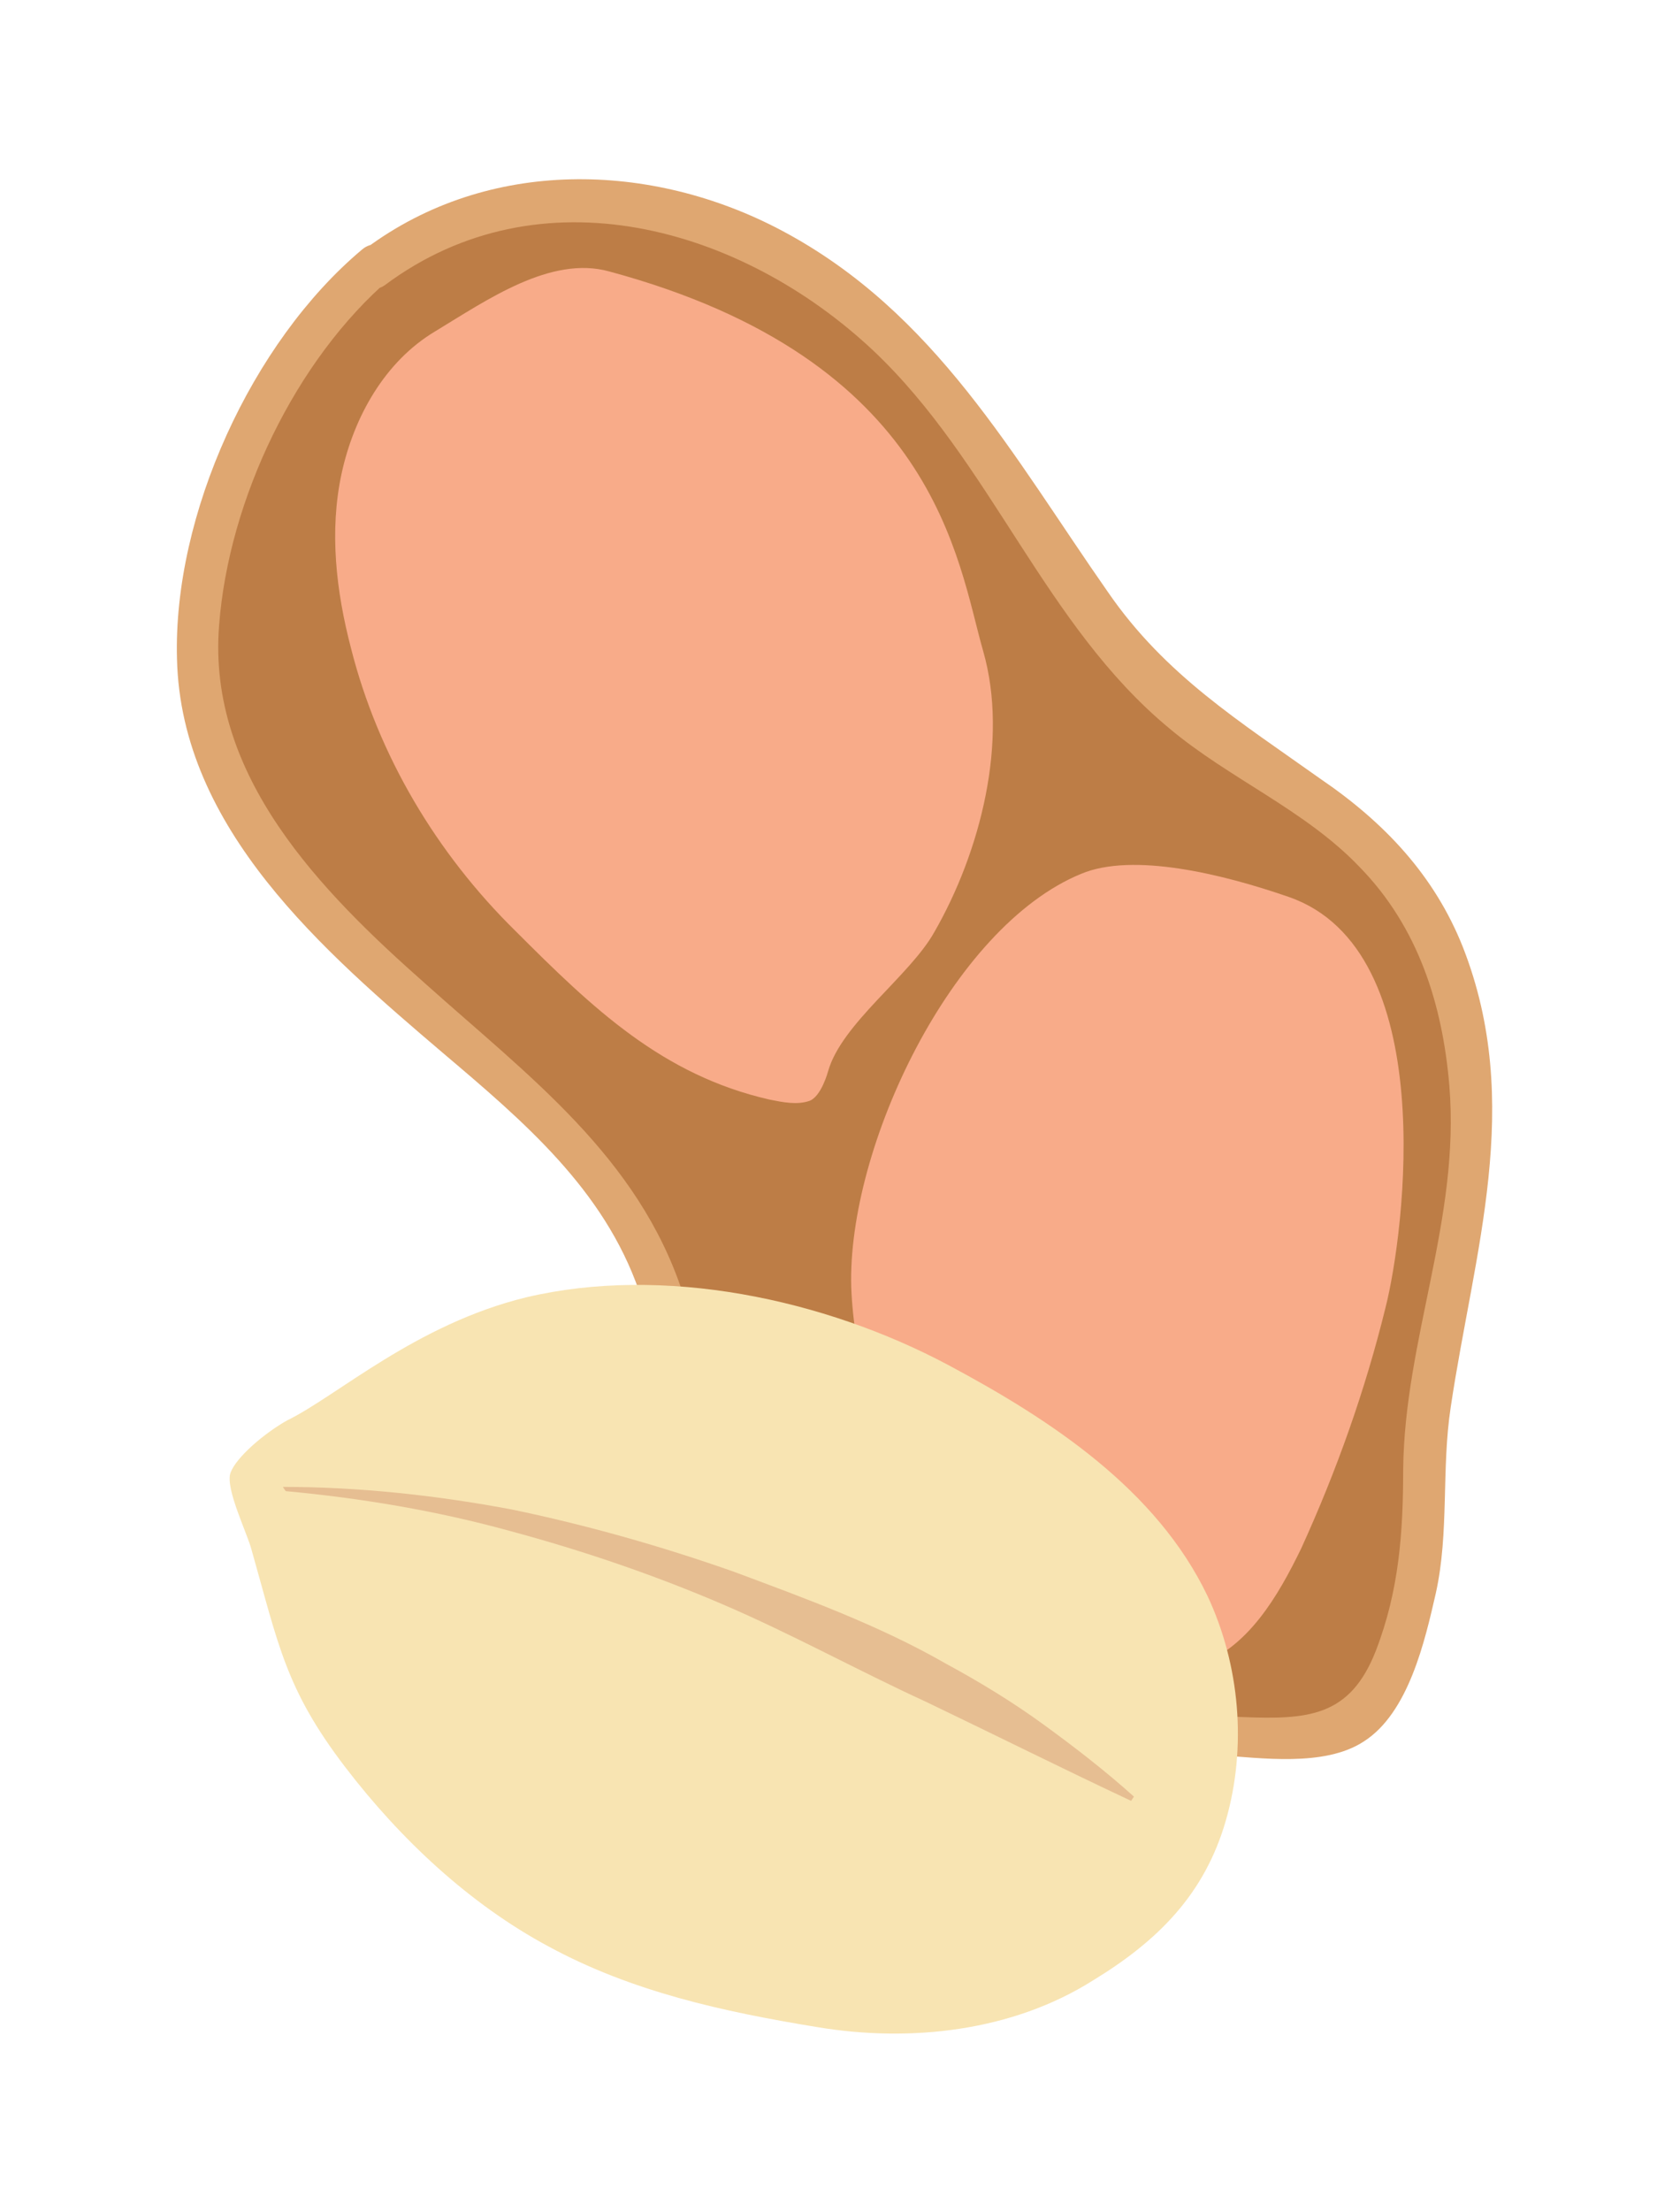 <svg width="76" height="100" viewBox="0 0 76 100" fill="none" xmlns="http://www.w3.org/2000/svg">
<g filter="url(#filter0_d_1222_1106)">
<path d="M16.984 9.03C21.412 5.463 27.931 5.217 33.158 7.431C38.385 9.645 42.505 13.95 45.642 18.685C47.917 22.067 49.824 25.819 52.837 28.586C55.973 31.415 60.093 33.014 62.861 36.212C66.55 40.455 66.981 46.666 66.366 52.262C65.751 57.858 64.214 59.334 64.521 64.992C64.644 67.452 63.291 73.602 61.262 75.016C59.847 76.061 53.452 75.447 51.668 75.139C46.626 74.155 47.548 74.401 42.874 72.249C38.201 70.096 33.957 66.591 31.928 61.917C30.759 59.15 30.329 56.075 29.099 53.369C27.562 50.11 24.856 47.589 22.15 45.313C16.8 40.701 10.65 35.966 9.174 29.078C7.76 22.744 12.495 12.597 16.984 9.03Z" fill="#BD7D46"/>
<path d="M16.555 8.231C22.089 4.111 29.469 4.295 35.373 7.431C42.322 11.121 45.827 17.64 50.132 23.79C52.715 27.541 56.097 29.632 59.725 32.215C62.616 34.182 64.891 36.581 66.182 39.84C68.95 46.912 66.674 53.615 65.629 60.626C65.198 63.455 65.567 66.284 64.953 69.051C64.46 71.203 63.723 74.463 61.693 75.754C59.91 76.922 57.02 76.492 55.052 76.369C52.469 76.184 49.763 75.816 47.303 75.078C41.891 73.479 36.234 70.035 32.913 65.423C30.699 62.348 30.145 58.843 28.916 55.399C27.317 50.786 23.688 47.712 20.06 44.637C14.648 40.025 8.191 34.49 8.007 26.803C7.822 20.284 11.389 12.474 16.37 8.292C17.293 7.493 18.584 8.846 17.662 9.584C13.357 13.274 10.344 19.608 9.913 25.265C9.36 32.092 14.525 37.319 19.261 41.501C23.934 45.682 28.854 49.31 30.883 55.46C31.929 58.596 32.544 61.794 34.512 64.562C36.664 67.513 39.677 69.666 42.937 71.265C47.18 73.356 51.423 74.463 56.158 74.647C59.172 74.77 61.078 74.647 62.247 71.634C63.292 68.928 63.477 66.284 63.477 63.455C63.538 57.551 66.059 52.139 65.567 46.113C65.26 42.423 64.153 38.918 61.509 36.212C59.049 33.629 55.605 32.215 52.899 29.939C47.242 25.265 44.843 17.886 39.493 12.843C33.528 7.247 24.426 4.664 17.416 9.891C16.493 10.568 15.571 8.907 16.555 8.231Z" fill="#DFA771"/>
<path d="M37.464 45.436C38.079 43.283 41.154 41.131 42.26 39.163C44.351 35.535 45.643 30.492 44.474 26.433C43.306 22.375 42.383 13.273 27.563 9.276C24.918 8.538 22.028 10.567 19.691 11.982C17.416 13.335 16.001 15.856 15.448 18.439C14.895 21.022 15.202 23.728 15.878 26.311C17.108 31.169 19.753 35.596 23.32 39.102C26.825 42.607 29.961 45.62 34.819 46.727C35.434 46.85 36.049 46.973 36.603 46.789C37.156 46.604 37.464 45.436 37.464 45.436Z" fill="#F8AB89"/>
<path d="M48.902 36.519C43.06 38.918 38.325 48.88 38.509 55.214C38.755 61.548 42.322 67.637 47.672 70.957C49.64 72.187 52.038 73.048 54.191 72.31C56.466 71.511 57.819 69.174 58.865 67.022C60.464 63.516 61.755 59.888 62.677 56.137C63.538 52.754 65.199 39.963 58.311 37.565C55.298 36.519 51.239 35.535 48.902 36.519Z" fill="#F8AB89"/>
</g>
<g filter="url(#filter1_d_1222_1106)">
<path d="M23.796 55.67C30 54.199 37.29 55.734 42.918 58.74C47.587 61.234 52.32 64.368 54.622 69.164C56.093 72.298 56.413 76.007 55.453 79.333C54.494 82.659 52.384 84.769 49.442 86.56C45.796 88.862 41.191 89.374 36.971 88.67C32.686 87.967 28.593 87.072 24.819 85.025C21.238 83.106 18.104 80.164 15.61 76.903C12.924 73.385 12.604 71.403 11.389 67.118C11.197 66.35 10.174 64.304 10.429 63.6C10.685 62.897 11.964 61.809 12.988 61.234C15.226 60.147 18.807 56.885 23.796 55.67Z" fill="#F8E4B2"/>
<path d="M12.924 64.432C16.378 64.751 19.767 65.327 23.029 66.222C26.355 67.118 29.552 68.205 32.686 69.548C35.82 70.891 38.826 72.554 41.895 73.961C44.965 75.432 48.035 76.967 51.169 78.438L51.297 78.246C50.018 77.095 48.611 76.007 47.204 74.984C45.797 73.961 44.326 73.066 42.791 72.234C39.785 70.507 36.459 69.292 33.198 68.077C29.936 66.926 26.546 65.966 23.157 65.263C19.767 64.624 16.25 64.24 12.796 64.24L12.924 64.432Z" fill="#E6BE92"/>
</g>
<defs>
<filter id="filter0_d_1222_1106" x="0" y="0.105" width="75.504" height="87.443" filterUnits="userSpaceOnUse" color-interpolation-filters="sRGB">
<feFlood flood-opacity="0" result="BackgroundImageFix"/>
<feColorMatrix in="SourceAlpha" type="matrix" values="0 0 0 0 0 0 0 0 0 0 0 0 0 0 0 0 0 0 127 0" result="hardAlpha"/>
<feOffset dy="3"/>
<feGaussianBlur stdDeviation="4"/>
<feColorMatrix type="matrix" values="0 0 0 0 0 0 0 0 0 0 0 0 0 0 0 0 0 0 0.2 0"/>
<feBlend mode="normal" in2="BackgroundImageFix" result="effect1_dropShadow_1222_1106"/>
<feBlend mode="normal" in="SourceGraphic" in2="effect1_dropShadow_1222_1106" result="shape"/>
</filter>
<filter id="filter1_d_1222_1106" x="2.389" y="50.105" width="61.611" height="49.858" filterUnits="userSpaceOnUse" color-interpolation-filters="sRGB">
<feFlood flood-opacity="0" result="BackgroundImageFix"/>
<feColorMatrix in="SourceAlpha" type="matrix" values="0 0 0 0 0 0 0 0 0 0 0 0 0 0 0 0 0 0 127 0" result="hardAlpha"/>
<feOffset dy="3"/>
<feGaussianBlur stdDeviation="4"/>
<feColorMatrix type="matrix" values="0 0 0 0 0 0 0 0 0 0 0 0 0 0 0 0 0 0 0.2 0"/>
<feBlend mode="normal" in2="BackgroundImageFix" result="effect1_dropShadow_1222_1106"/>
<feBlend mode="normal" in="SourceGraphic" in2="effect1_dropShadow_1222_1106" result="shape"/>
</filter>
</defs>
</svg>
